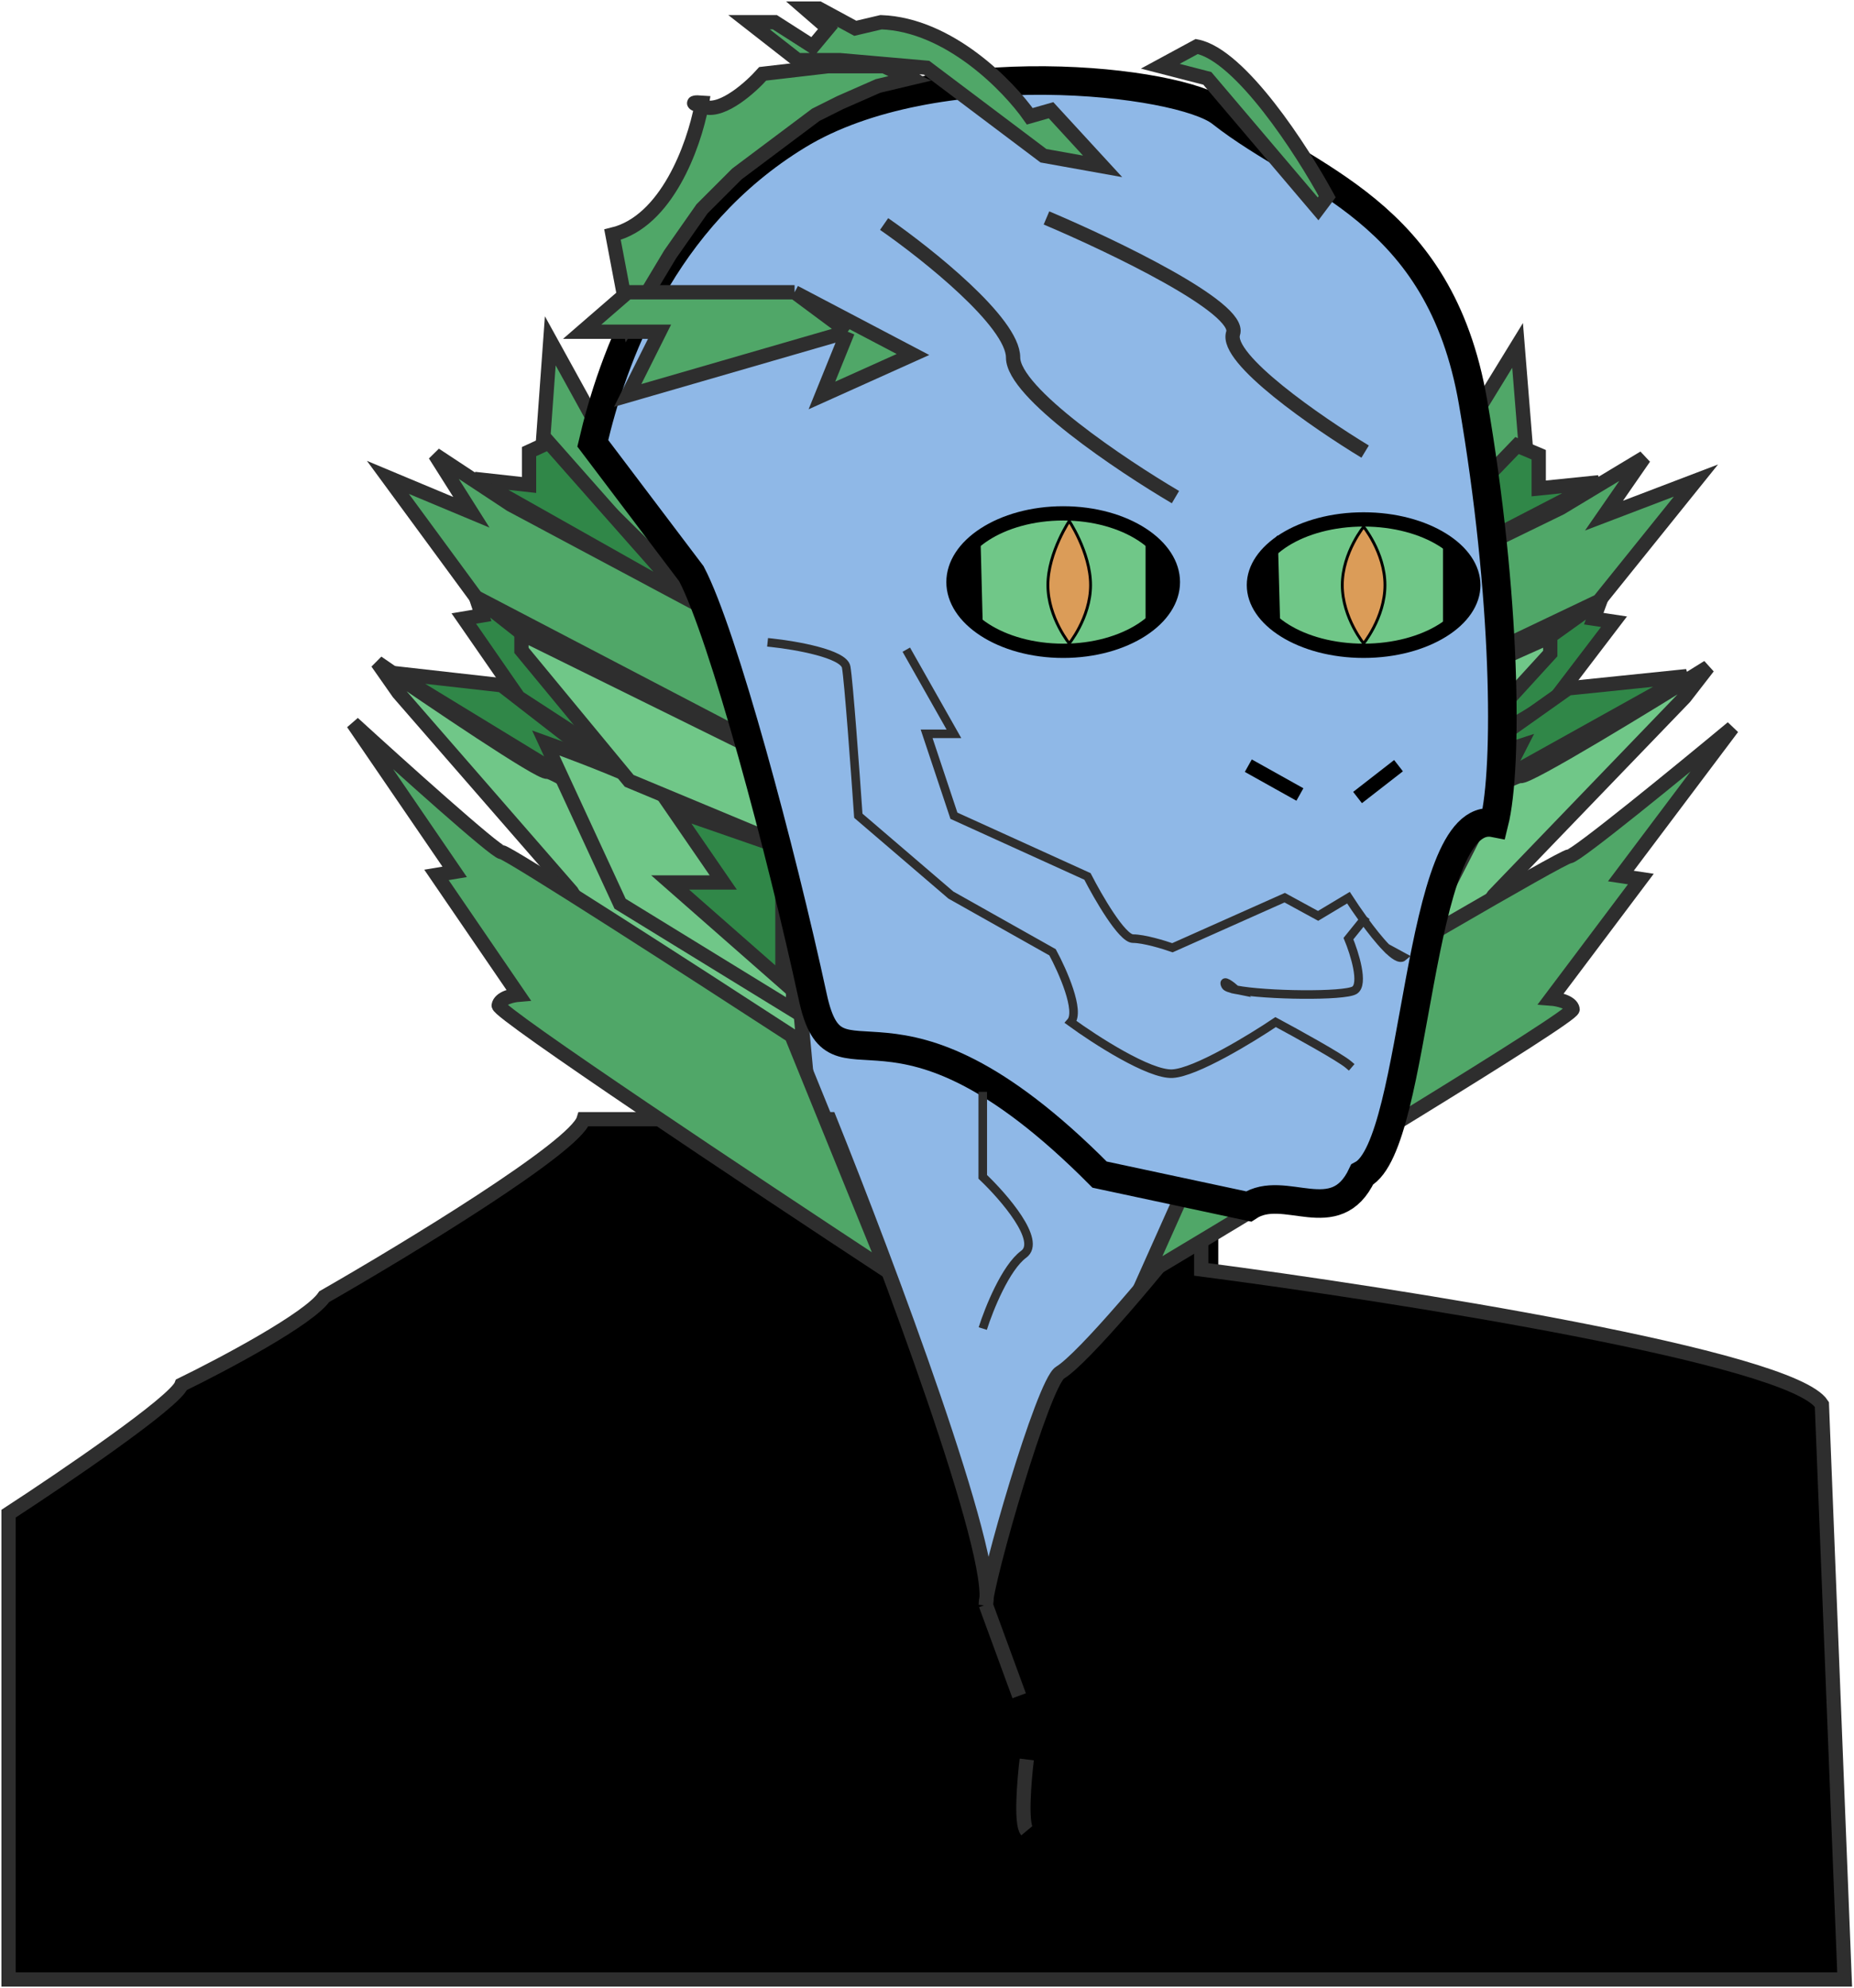 <svg width="649" height="696" viewBox="0 0 649 696" fill="none" xmlns="http://www.w3.org/2000/svg">
<path d="M275.497 406.095V306.834H421.462V457.186C453.088 461.565 527.433 474.118 571.806 489.299C616.18 504.481 632.139 561.799 634.571 588.561V689.282H91.008H55.09C45.846 665.439 32.904 607.245 55.09 565.205C82.824 512.655 116.396 506.816 161.645 489.299C197.844 475.286 252.63 427.991 275.497 406.095Z" fill="#8FB8E7" stroke="black" stroke-width="10"/>
<path d="M369.514 55.053C353.225 46.554 320.327 29.025 319.052 26.901C317.778 24.776 310.022 23.182 306.304 22.651H287.713M350.392 39.118L337.644 29.025L324.895 18.933L321.974 19.995L319.052 21.058L311.616 13.621" stroke="#2E2E2E" stroke-width="5"/>
<path d="M371.106 480.531C379.074 475.75 406.341 443.348 420.505 424.757V444.411C488.496 453.264 627.133 475.113 637.757 491.686L645.725 693.002H3V529.93C22.299 517.359 61.429 490.729 63.554 484.78C78.073 477.698 108.386 461.621 113.485 453.972C142.523 437.328 201.342 401.598 204.316 391.824H290.367C309.48 439.354 345.883 536.069 345.395 559.069C347.976 543.872 365.623 483.821 371.106 480.531Z" fill="black"/>
<path d="M345.078 561.801C345.078 553.833 365.185 484.084 371.106 480.531C379.074 475.75 406.341 443.348 420.505 424.757V444.411C488.496 453.264 627.133 475.113 637.757 491.686L645.725 693.002H3V529.93C22.299 517.359 61.429 490.729 63.554 484.78C78.073 477.698 108.386 461.621 113.485 453.972C142.523 437.328 201.342 401.598 204.316 391.824H290.367C310.375 441.578 349.328 545.228 345.078 561.801ZM345.078 561.801L356.764 593.672M359.42 615.981C358.535 623.24 357.295 638.397 359.42 640.946" stroke="#2E2E2E" stroke-width="5"/>
<path d="M192.63 119.33L189.975 155.981L244.686 210.161V200.069L206.972 145.358L192.63 119.33Z" fill="#50A768" stroke="#2E2E2E" stroke-width="5"/>
<path d="M192.1 154.916L240.437 209.627L166.072 167.664L185.195 169.789V158.103L192.1 154.916Z" fill="#308748" stroke="#2E2E2E" stroke-width="5"/>
<path d="M135.795 167.132L166.603 209.095L261.153 258.494L249.467 214.406L178.82 176.693L152.261 159.164L165.01 179.349L135.795 167.132Z" fill="#50A768" stroke="#2E2E2E" stroke-width="5"/>
<path d="M162.354 216.532L181.476 244.153L214.94 265.932L184.132 229.28V222.906L166.603 209.096L168.728 215.47L162.354 216.532Z" fill="#308748" stroke="#2E2E2E" stroke-width="5"/>
<path d="M175.63 239.904L272.835 315.331V317.987L137.916 235.654L175.63 239.904Z" fill="#308748" stroke="#2E2E2E" stroke-width="5"/>
<path d="M240.438 372.698L286.12 417.316L277.09 320.642C249.468 303.467 193.695 269.33 191.57 270.18C189.445 271.03 151.023 245.038 132.078 231.936L139.515 242.559L200.069 312.143C206.443 322.59 219.935 343.695 222.909 344.545C225.884 345.395 244.334 363.667 253.187 372.698H240.438Z" fill="#70C788" stroke="#2E2E2E" stroke-width="5"/>
<path d="M217.065 316.397L277.619 353.579V298.868L244.686 285.057C240.012 278.683 206.972 265.758 191.037 260.092L217.065 316.397Z" fill="#70C788" stroke="#2E2E2E" stroke-width="5"/>
<path d="M220.251 273.368L271.244 294.615V293.553L264.338 262.213L182.537 221.844V227.687L220.251 273.368Z" fill="#70C788" stroke="#2E2E2E" stroke-width="5"/>
<path d="M174.569 351.983C174.144 354.532 265.046 415.016 310.55 444.939L277.086 362.606C244.153 341.182 177.756 298.334 175.632 298.334C173.507 298.334 140.043 268.234 123.576 253.184L159.165 305.239L152.791 306.301L181.475 348.264C179.35 348.441 174.994 349.433 174.569 351.983Z" fill="#50A768" stroke="#2E2E2E" stroke-width="5"/>
<path d="M234.59 308.955L273.897 343.482V296.738L235.652 283.459L253.181 308.955H234.59Z" fill="#308748" stroke="#2E2E2E" stroke-width="5"/>
<path d="M531.236 120.922L534.176 157.359L473.622 211.222V201.189L515.363 146.797L531.236 120.922Z" fill="#50A768" stroke="#2E2E2E" stroke-width="5"/>
<path d="M531.041 155.98L477.871 211.223L559.672 168.852L538.637 170.998V159.198L531.041 155.98Z" fill="#308748" stroke="#2E2E2E" stroke-width="5"/>
<path d="M593.672 168.237L559.731 210.424L455.566 260.088L468.44 215.764L546.271 177.849L575.531 160.227L561.486 180.519L593.672 168.237Z" fill="#50A768" stroke="#2E2E2E" stroke-width="5"/>
<path d="M564.988 217.664L543.741 245.544L506.559 267.525L540.79 230.532V224.098L560.267 210.158L557.906 216.592L564.988 217.664Z" fill="#308748" stroke="#2E2E2E" stroke-width="5"/>
<path d="M548.908 240.994L441.753 316.907V319.58L590.482 236.717L548.908 240.994Z" fill="#308748" stroke="#2E2E2E" stroke-width="5"/>
<path d="M478.35 373.892L427.943 418.383L437.907 321.986C468.386 304.86 529.929 270.821 532.274 271.668C534.618 272.516 577.015 246.598 597.92 233.533L589.714 244.126L522.896 313.511C515.862 323.928 500.975 344.973 497.692 345.82C494.41 346.668 474.052 364.888 464.283 373.892H478.35Z" fill="#70C788" stroke="#2E2E2E" stroke-width="5"/>
<path d="M503.309 317.459L436.439 354.641V299.93L472.807 286.12C477.968 279.746 514.453 266.82 532.051 261.154L503.309 317.459Z" fill="#70C788" stroke="#2E2E2E" stroke-width="5"/>
<path d="M500.671 274.807L443.877 296.209V295.139L451.568 263.57L542.676 222.906V228.792L500.671 274.807Z" fill="#70C788" stroke="#2E2E2E" stroke-width="5"/>
<path d="M550.502 353.307C550.968 355.849 451.285 416.165 401.385 446.005L438.081 363.901C474.196 342.536 547.006 299.806 549.336 299.806C551.666 299.806 588.363 269.79 606.42 254.781L567.393 306.692L574.383 307.752L542.929 349.599C545.259 349.775 550.036 350.764 550.502 353.307Z" fill="#50A768" stroke="#2E2E2E" stroke-width="5"/>
<path d="M484.244 310.244L441.75 345.076V297.918L483.096 284.521L464.146 310.244H484.244Z" fill="#308748" stroke="#2E2E2E" stroke-width="5"/>
<g filter="url(#filter0_d_163_701)">
<path d="M207.504 151.196L242.03 196.877C253.209 218.283 273.37 293.552 284.525 345.076C292.797 383.285 311.083 332.859 384.917 407.224L437.074 418.378C449.711 410.108 467.479 427.072 476.811 407.224C496.641 396.715 495.402 278.682 523.023 284.107C527.884 264.647 527.318 204.577 515.653 136.857C503.988 69.138 457.688 59.305 427.411 35.402C413.07 24.08 327.039 14.18 279.213 43.37C231.387 72.559 214.308 122.007 207.504 151.196Z" fill="#8FB8E7"/>
<path d="M207.504 151.196L242.03 196.877C253.209 218.283 273.37 293.552 284.525 345.076C292.797 383.285 311.083 332.859 384.917 407.224L437.074 418.378C449.711 410.108 467.479 427.072 476.811 407.224C496.641 396.715 495.402 278.682 523.023 284.107C527.884 264.647 527.318 204.577 515.653 136.857C503.988 69.138 457.688 59.305 427.411 35.402C413.07 24.08 327.039 14.18 279.213 43.37C231.387 72.559 214.308 122.007 207.504 151.196Z" stroke="black" stroke-width="10"/>
</g>
<path d="M410.573 203.785C410.573 209.992 406.696 215.946 399.732 220.469C392.792 224.975 383.055 227.844 372.172 227.844C361.289 227.844 351.553 224.975 344.613 220.469C337.648 215.946 333.771 209.992 333.771 203.785C333.771 197.578 337.648 191.624 344.613 187.102C351.553 182.596 361.289 179.727 372.172 179.727C383.055 179.727 392.792 182.596 399.732 187.102C406.696 191.624 410.573 197.578 410.573 203.785Z" fill="#70C788" stroke="black" stroke-width="5"/>
<path d="M381.758 204.846C381.758 210.605 379.801 215.835 377.83 219.64C376.846 221.54 375.861 223.078 375.124 224.139C374.786 224.626 374.5 225.012 374.29 225.287C374.08 225.012 373.794 224.626 373.456 224.139C372.718 223.078 371.734 221.54 370.75 219.64C368.779 215.835 366.822 210.605 366.822 204.846C366.822 199.082 368.782 193.315 370.761 188.967C371.749 186.798 372.736 184.992 373.476 183.729C373.803 183.172 374.081 182.72 374.29 182.391C374.498 182.72 374.777 183.172 375.104 183.729C375.844 184.992 376.831 186.798 377.819 188.967C379.798 193.315 381.758 199.082 381.758 204.846Z" fill="#DB9C58" stroke="black"/>
<path d="M515.741 204.844C515.741 210.709 511.92 216.399 504.939 220.751C497.993 225.081 488.242 227.841 477.34 227.841C466.438 227.841 456.687 225.081 449.741 220.751C442.76 216.399 438.939 210.709 438.939 204.844C438.939 198.98 442.76 193.289 449.741 188.937C456.687 184.607 466.438 181.848 477.34 181.848C488.242 181.848 497.993 184.607 504.939 188.937C511.92 193.289 515.741 198.98 515.741 204.844Z" fill="#70C788" stroke="black" stroke-width="5"/>
<path d="M475.215 279.211L489.557 268.057" stroke="black" stroke-width="5"/>
<path d="M436.975 268.057L455.035 278.149" stroke="black" stroke-width="5"/>
<path d="M484.812 204.849C484.812 210.607 482.856 215.837 480.884 219.643C479.9 221.543 478.916 223.08 478.179 224.141C477.84 224.628 477.554 225.014 477.345 225.289C477.135 225.014 476.849 224.628 476.51 224.141C475.773 223.08 474.789 221.543 473.805 219.643C471.833 215.837 469.877 210.607 469.877 204.849C469.877 199.091 471.833 193.86 473.805 190.055C474.789 188.155 475.773 186.618 476.51 185.557C476.849 185.069 477.135 184.683 477.345 184.408C477.554 184.683 477.84 185.069 478.179 185.557C478.916 186.618 479.9 188.155 480.884 190.055C482.856 193.86 484.812 199.091 484.812 204.849Z" fill="#DB9C58" stroke="black"/>
<path d="M317.99 228.751L333.925 256.904H324.364L333.925 285.587L380.668 306.834C384.387 314.094 392.779 328.613 396.604 328.613C400.428 328.613 407.404 330.737 410.414 331.8L449.722 314.271L461.407 320.645L472.031 314.271C473.45 316.473 475.319 319.236 477.343 322.027M485.292 331.8C487.872 334.444 490.058 335.926 491.153 334.987L485.292 331.8ZM485.292 331.8C482.802 329.248 479.944 325.614 477.343 322.027M477.343 322.027L472.031 328.613C474.156 333.747 477.555 344.548 474.156 346.673C470.628 348.878 442.938 348.52 432.724 346.511M432.724 346.511C430.634 346.1 429.276 345.62 429.006 345.079C427.731 342.53 430.953 344.972 432.724 346.511ZM270.184 225.033C278.505 225.918 295.361 228.858 296.211 233.532C297.061 238.206 299.398 270.183 300.461 285.587L332.863 313.36L368.451 333.393C371.993 339.945 378.225 354.003 374.826 357.828C383.324 364.025 402.341 376.312 410.414 375.888C418.488 375.463 437.859 363.67 446.534 357.828C453.794 361.723 469.056 370.151 472.031 372.7" stroke="#2E2E2E" stroke-width="3" stroke-linecap="square"/>
<path d="M266.993 25.842L289.833 23.187H309.487L318.517 27.436L307.362 30.092L294.083 35.935L285.584 40.184L272.836 49.745L257.963 60.9L245.746 73.117L234.591 89.052L220.249 112.956L214.406 82.147C233.373 77.612 242.872 51.038 245.522 37.171C240.884 35.819 243.617 35.771 245.746 35.935C245.677 36.334 245.603 36.747 245.522 37.171C245.9 37.281 246.327 37.4 246.808 37.528C253.182 39.228 262.92 30.446 266.993 25.842Z" fill="#50A768"/>
<path d="M418.91 16.281C434.207 19.256 455.738 52.578 464.591 68.868L461.404 73.117L422.628 27.436L406.161 23.187L418.91 16.281Z" fill="#50A768"/>
<path d="M266.993 25.842L289.833 23.187H309.487L318.517 27.436L307.362 30.092L294.083 35.935L285.584 40.184L272.836 49.745L257.963 60.9L245.746 73.117L234.591 89.052L220.249 112.956L214.406 82.147C233.373 77.612 242.872 51.038 245.522 37.171C240.884 35.819 243.617 35.771 245.746 35.935C245.677 36.334 245.603 36.747 245.522 37.171C245.9 37.281 246.327 37.4 246.808 37.528C253.182 39.228 262.92 30.446 266.993 25.842Z" stroke="#2E2E2E" stroke-width="5"/>
<path d="M418.91 16.281C434.207 19.256 455.738 52.578 464.591 68.868L461.404 73.117L422.628 27.436L406.161 23.187L418.91 16.281Z" stroke="#2E2E2E" stroke-width="5"/>
<path d="M367.915 38.589L385.975 58.242L365.259 54.524L324.359 23.716L294.082 21.06H279.209L262.211 7.781H271.241L284.52 16.279L289.832 9.905L281.864 3H286.645L299.393 9.905L308.423 7.781C332.22 8.63 353.042 30.09 360.479 40.714L367.915 38.589Z" fill="#50A768" stroke="#2E2E2E" stroke-width="5"/>
<path d="M319.582 124.108L287.711 138.45L296.741 116.141L219.72 138.45L230.875 116.141H203.785L219.72 102.33H278.15L319.582 124.108Z" fill="#50A768"/>
<path d="M296.741 116.141L287.711 138.45L319.582 124.108L278.15 102.33M296.741 116.141L219.72 138.45L230.875 116.141H203.785L219.72 102.33H278.15M296.741 116.141L278.15 102.33" stroke="#2E2E2E" stroke-width="5"/>
<path d="M309.488 78.426C324.538 88.872 354.638 112.846 354.638 125.169C354.638 137.493 392.529 162.883 411.474 174.038" stroke="#2E2E2E" stroke-width="5"/>
<path d="M366.322 76.301C389.34 86.039 434.632 107.746 431.657 116.67C428.682 125.594 461.226 148.01 477.869 158.102" stroke="#2E2E2E" stroke-width="5"/>
<path d="M403.507 216.53V193.158C405.411 194.271 409.135 198.055 408.797 204.288C408.458 210.52 405.129 215.046 403.507 216.53Z" fill="black" stroke="black" stroke-width="5"/>
<path d="M444.937 193.16L445.573 216.523C443.639 215.463 439.813 211.781 439.982 205.542C440.151 199.303 443.355 194.688 444.937 193.16Z" fill="black" stroke="black" stroke-width="5"/>
<path d="M507.618 215.473V192.102C509.522 193.215 513.247 196.999 512.908 203.231C512.569 209.463 509.24 213.989 507.618 215.473Z" fill="black" stroke="black" stroke-width="5"/>
<path d="M340.825 192.097L341.427 215.461C339.495 214.397 335.674 210.71 335.852 204.471C336.03 198.232 339.242 193.622 340.825 192.097Z" fill="black" stroke="black" stroke-width="5"/>
<path d="M344.018 382.26V412.006C351.454 419.088 364.733 434.421 358.359 439.096C351.985 443.77 346.142 458.395 344.018 465.123" stroke="#2E2E2E" stroke-width="3"/>
<defs>
<filter id="filter0_d_163_701" x="198.104" y="19.186" width="336.801" height="412.518" filterUnits="userSpaceOnUse" color-interpolation-filters="sRGB">
<feFlood flood-opacity="0" result="BackgroundImageFix"/>
<feColorMatrix in="SourceAlpha" type="matrix" values="0 0 0 0 0 0 0 0 0 0 0 0 0 0 0 0 0 0 127 0" result="hardAlpha"/>
<feOffset dy="4"/>
<feGaussianBlur stdDeviation="2"/>
<feComposite in2="hardAlpha" operator="out"/>
<feColorMatrix type="matrix" values="0 0 0 0 0 0 0 0 0 0 0 0 0 0 0 0 0 0 0.25 0"/>
<feBlend mode="normal" in2="BackgroundImageFix" result="effect1_dropShadow_163_701"/>
<feBlend mode="normal" in="SourceGraphic" in2="effect1_dropShadow_163_701" result="shape"/>
</filter>
</defs>
</svg>
